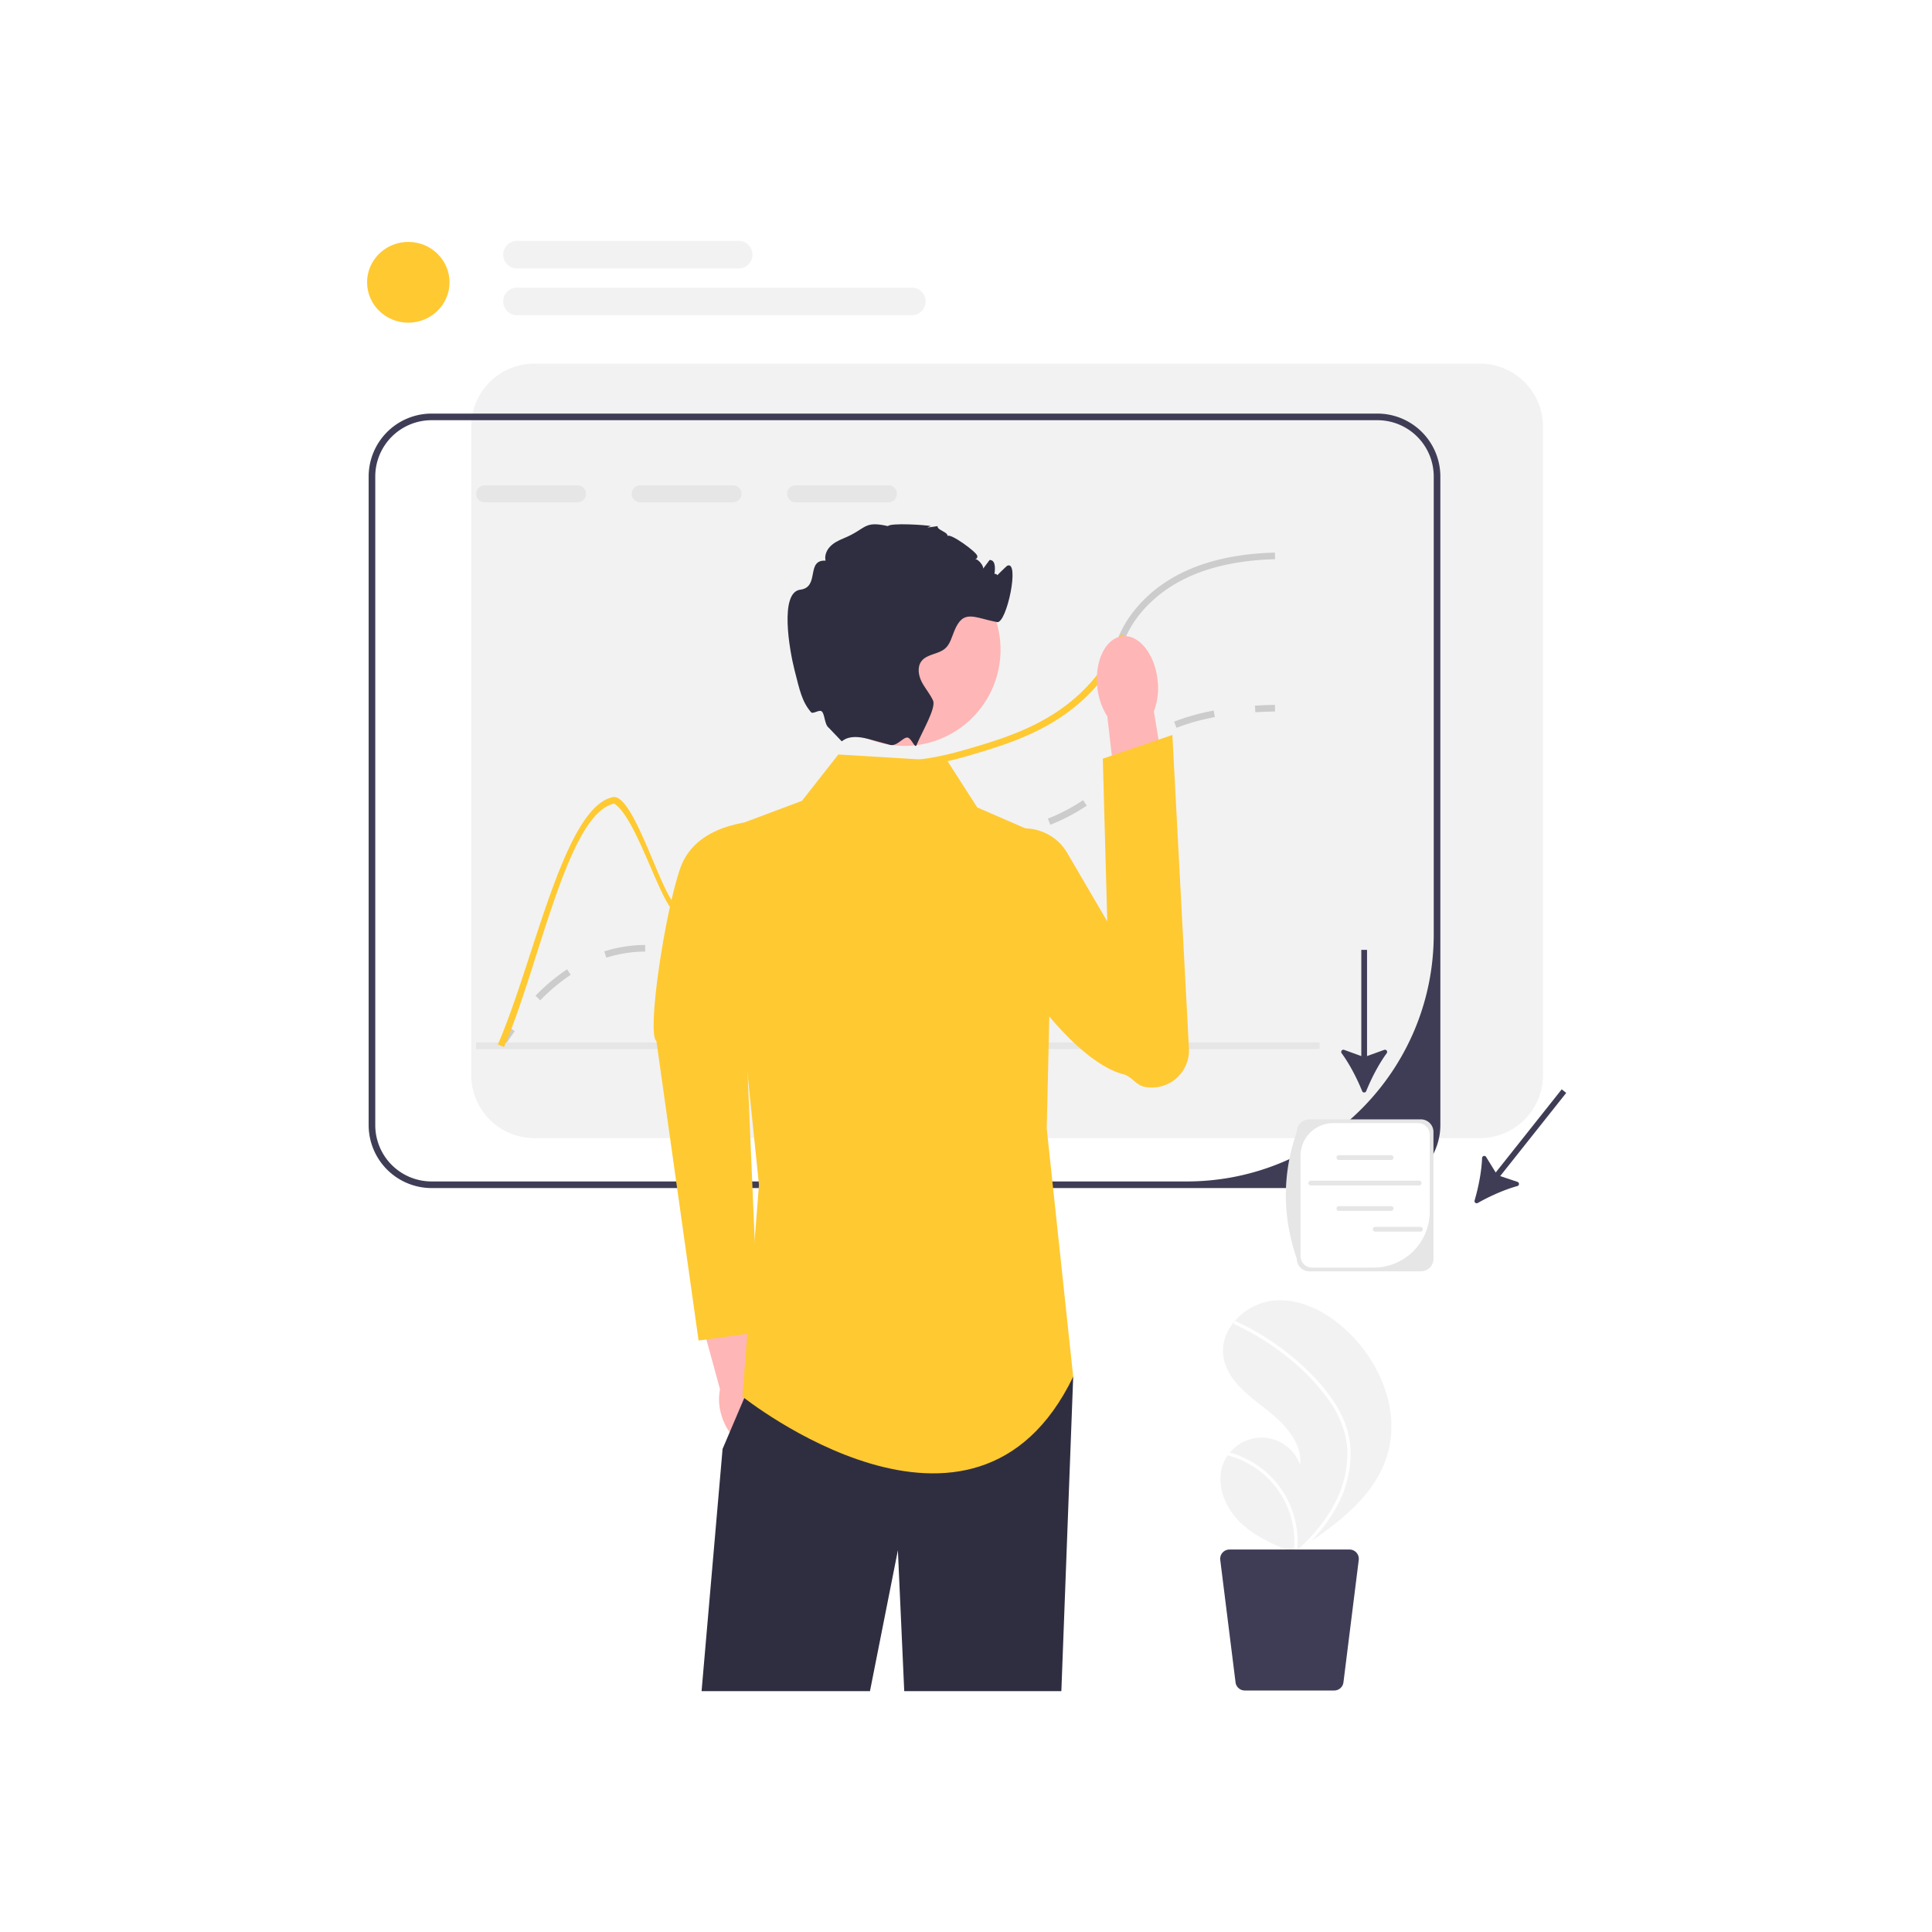 <svg xmlns="http://www.w3.org/2000/svg" xmlns:xlink="http://www.w3.org/1999/xlink" width="1500" height="1500" viewBox="0 0 1500 1500">
  <rect x="0" y="0" width="1500" height="1500" fill="#808080" stroke="none"/>
  <defs>
    <clipPath id="clip-undraw_predictive_analytics_re_wxt8">
      <rect width="1500" height="1500"/>
    </clipPath>
  </defs>
  <g id="undraw_predictive_analytics_re_wxt8" clip-path="url(#clip-undraw_predictive_analytics_re_wxt8)">
    <rect width="1500" height="1500" fill="#fff"/>
    <g id="undraw_predictive_analytics_re_wxt8-2" data-name="undraw_predictive_analytics_re_wxt8">
      <g id="undraw_predictive_analytics_re_wxt8-3" data-name="undraw_predictive_analytics_re_wxt8">
        <rect id="Rectangle_2206" data-name="Rectangle 2206" width="1500" height="1500" fill="#fff" opacity="0"/>
        <path id="Path_16397" data-name="Path 16397" d="M1149.12,282.32H414.74A48.908,48.908,0,0,0,365.895,331.2V834.749a48.908,48.908,0,0,0,48.845,48.875h734.38a48.9,48.9,0,0,0,48.84-48.875V331.2a48.9,48.9,0,0,0-48.84-48.875Z" fill="#f2f2f2"/>
        <path id="Path_16398" data-name="Path 16398" d="M1069.44,321.107H335.066a48.908,48.908,0,0,0-48.845,48.876V873.536a48.908,48.908,0,0,0,48.845,48.875H1069.44a48.911,48.911,0,0,0,48.85-48.875V369.983A48.912,48.912,0,0,0,1069.44,321.107Zm43.71,404.22c0,106.008-85.88,191.945-191.827,191.945H335.066a43.723,43.723,0,0,1-43.709-43.736V369.983a43.722,43.722,0,0,1,43.709-43.736H1069.44a43.723,43.723,0,0,1,43.71,43.736Z" fill="#3f3d56"/>
        <path id="Path_16399" data-name="Path 16399" d="M391.118,813.284l-4.347-2.737c2.826-4.494,5.741-8.849,8.663-12.945l4.181,2.986c-2.866,4.015-5.724,8.286-8.5,12.7Z" fill="#ccc"/>
        <path id="Path_16400" data-name="Path 16400" d="M419.438,776.657l-3.676-3.588a150.138,150.138,0,0,1,24.515-20.506l2.831,4.289a144.984,144.984,0,0,0-23.67,19.806Zm128.137-32.439a98.09,98.09,0,0,1-15.9-1.471l.831-5.071a91.816,91.816,0,0,0,15.073,1.4,69.478,69.478,0,0,0,15.207-1.7l1.109,5.019a74.639,74.639,0,0,1-16.316,1.822Zm-76.854-.68-1.544-4.9a108.079,108.079,0,0,1,16.987-3.881,99.868,99.868,0,0,1,14.443-1.063h.316v5.14h-.316a94.685,94.685,0,0,0-13.707,1.01,102.961,102.961,0,0,0-16.179,3.7Zm122.426-14.852-3.283-3.953c7.087-5.891,12.167-13.014,17.546-20.556l2.146-3,4.168,3-2.133,2.981c-5.577,7.821-10.847,15.209-18.444,21.524Zm41.19-47.123-3.16-4.053a94.293,94.293,0,0,1,23.912-13.39q2.342-.922,4.485-1.651l1.658,4.863c-1.362.466-2.779.986-4.264,1.571a89.21,89.21,0,0,0-22.631,12.66Zm62.007-17.851c-1.728,0-3.367-.016-4.942-.034l.06-5.139c1.61.019,3.29.023,5.069.034a216.971,216.971,0,0,0,26.008-1.51l.592,5.105a225.258,225.258,0,0,1-26.787,1.544Zm58.03-6.73-1.018-5.037c9.226-1.867,19.958-4.089,30.582-6.832l1.284,4.977C774.477,652.864,763.665,655.1,754.374,656.982Zm61.1-16.635-1.921-4.767A144.51,144.51,0,0,0,840.9,621.255l2.879,4.256a149.577,149.577,0,0,1-28.3,14.836Zm51.9-36.723-4.168-3c1.434-1.99,2.672-3.931,3.87-5.808,3.536-5.541,7.194-11.272,15.9-18.306l.609-.488,3.183,4.033-.566.453c-8.058,6.51-11.332,11.641-14.8,17.074-1.236,1.936-2.515,3.939-4.031,6.046Zm46.077-38.546-1.873-4.785A170.848,170.848,0,0,1,942.3,551.7l.948,5.052a165.858,165.858,0,0,0-29.8,8.323Z" fill="#ccc"/>
        <path id="Path_16401" data-name="Path 16401" d="M974.647,552.981l-.321-5.129c4.991-.313,10.209-.518,15.509-.614l.093,5.14c-5.225.092-10.367.3-15.281.6Z" fill="#ccc"/>
        <path id="Path_16402" data-name="Path 16402" d="M448.391,376.8H376.33a6.591,6.591,0,0,0,0,13.182h72.061a6.591,6.591,0,0,0,0-13.182Z" fill="#e6e6e6"/>
        <path id="Path_16403" data-name="Path 16403" d="M569.093,376.8H497.031a6.591,6.591,0,0,0,0,13.182h72.062a6.591,6.591,0,0,0,0-13.182Z" fill="#e6e6e6"/>
        <path id="Path_16404" data-name="Path 16404" d="M689.794,376.8H617.733a6.591,6.591,0,0,0,0,13.182h72.061a6.591,6.591,0,0,0,0-13.182Z" fill="#e6e6e6"/>
        <path id="Path_16405" data-name="Path 16405" d="M1024.55,809.344H369.685v5.139H1024.55Z" fill="#e6e6e6"/>
        <path id="Path_16406" data-name="Path 16406" d="M989.959,434.173C943.348,435.38,908.576,449.1,886.542,474.9c-8.141,9.559-11.454,17.088-14.947,25.054-3.467,7.863-7.011,15.958-15.254,26.519v-8.737A114.458,114.458,0,0,0,866.9,497.875c3.647-8.326,7.113-16.189,15.742-26.288,23.011-26.982,59.067-41.3,107.167-42.554l.154,5.14Z" fill="#ccc"/>
        <path id="Path_16407" data-name="Path 16407" d="M871.595,499.956c-3.467,7.863-7.011,15.957-15.255,26.519q-1.464,1.889-3.158,3.931c-29.739,35.385-69.468,47-101.415,56.353-2,.591-3.955,1.131-5.855,1.645-28.4,7.709-43.966,7.426-55.549,7.246-11.633-.205-19.312-.334-33.051,7.529-25.193,14.365-35.517,35.385-45.507,55.711-10.3,20.917-20.006,40.678-44.762,49.954-17.181,6.425-29.251,3.238-42.014-.1-10.966-2.9-30.73-74.376-48.229-84.8-36.134,7.581-58.091,125.734-85.493,189l-4.725-2.056c28.121-64.859,51.285-184.014,89.139-191.98,16.872-3.546,39.087,81.818,50.617,84.85,11.968,3.161,23.242,6.116,38.907.257,22.856-8.531,31.691-26.544,41.937-47.384,9.862-20.044,21.033-42.76,47.562-57.921,14.972-8.557,23.678-8.4,35.7-8.2,11.453.205,26.913.462,55.471-7.426,1.438-.412,2.9-.823,4.417-1.26,31.279-9.148,70.186-20.531,98.9-54.708a110.8,110.8,0,0,0,7.113-9.379A114.364,114.364,0,0,0,866.9,497.874c3.647-8.326,8.192-5.884,4.7,2.082Z" fill="#ffc932"/>
        <path id="Path_16408" data-name="Path 16408" d="M597.733,1087.85a41.957,41.957,0,0,0-9.659-17.44l-15.058-68.69-32.824,8.05L559,1078.58a41.7,41.7,0,0,0,1.043,19.86c4.644,16.18,16.846,26.92,27.253,24s15.079-18.41,10.435-34.59Z" fill="#ffb6b6"/>
        <path id="Path_16409" data-name="Path 16409" d="M593.193,637.276s-51.836-1.062-65.016,36.709c-12,34.38-26.219,128.832-18.531,134.29l32.725,232.515,46.664-6.41L577.059,755.39l16.134-118.114Z" fill="#ffc932"/>
        <path id="Path_16410" data-name="Path 16410" d="M833.228,1068.88,824.034,1313H702.049l-4.931-109.39L675.443,1313H544.7l16.308-188.05,16.846-39.55,11.4-26.8Z" fill="#2f2e41"/>
        <path id="Path_16411" data-name="Path 16411" d="M735.639,590.923l-84.747-5.14-28.25,35.976-61.634,23.127,28.249,274.955L576.416,1084.3s179.768,143.9,256.811-15.42L812.682,876.156l5.137-223.561-59.067-25.7Z" fill="#ffc932"/>
        <path id="Path_16412" data-name="Path 16412" d="M898.792,528.379a51.263,51.263,0,0,1-2.937,24L909.972,636.7l-40.293,5.548L859.7,556.12a51.213,51.213,0,0,1-7.778-22.9c-2.1-20.352,6.689-37.935,19.633-39.273s25.139,14.077,27.24,34.429Z" fill="#ffb6b6"/>
        <path id="Path_16413" data-name="Path 16413" d="M828.61,662.249c-13.89-23.756-48.346-26-63.778-3.212-4.219,6.228-3.044,13.229-4.051,21.64-4.276,35.71,64.111,141.23,111.431,153.379,6.209,1.594,9.747,8.3,16.014,9.644h0a28.838,28.838,0,0,0,34.851-29.728L910.223,570.6l-54,18.429,3.456,126.353L828.61,662.249Z" fill="#ffc932"/>
        <path id="Path_16414" data-name="Path 16414" d="M702.06,579.133a74.695,74.695,0,1,0-74.649-74.694A74.671,74.671,0,0,0,702.06,579.133Z" fill="#ffb6b6"/>
        <path id="Path_16415" data-name="Path 16415" d="M771.593,449.591c-.642.154,9.826-10.056,10.272-10.279,10.272-5.139-.283,45.1-7.7,43.684-18.26-3.469-26.144-10.355-33.232,6.836-1.977,4.779-3.21,10.176-7.062,13.593-5.29,4.651-14.073,4.266-18.388,9.816-3.467,4.472-2.465,11.05.1,16.086,2.568,5.063,6.472,9.354,8.809,14.519,2.619,5.808-8.552,24.284-12.815,34.665v.026l-.025.061c-1.133,2.723-3.825-5.122-6.667-5.905-3.4-.937-8.411,7.1-13.827,5.638-.026,0-.052-.026-.077-.026-5.162-1.439-10.915-2.98-16.616-4.522h-.026c-16.05-4.369-20.108,1.9-20.878,1.722l-9.965-10.433c-3.419-2.492-3.033-10.534-5.444-12.7-1.972-1.766-6.888,2.316-8.337.618-7.1-8.326-8.739-16.655-12.927-33.1-3.826-15.033-11.762-60.028,4.546-62.058,15.383-1.927,4.134-23.358,19.62-22.561-.925-3.906.8-8.1,3.595-10.973,2.774-2.9,6.472-4.7,10.2-6.244,18.362-7.5,15.306-13.953,34.669-9.585,1.926-2.7,29.893-.9,33.386,0,.256.051-8.655,2.184,5.136,0-.514,3.161,8.218,4.548,7.7,7.709,1.926-2.6,22.625,12.309,23.113,15.418.642,3.88-5.213,1.9-1.31,2.492,2.312.36,6.266,5.063,5.881,7.4,1.669-2.261,3.339-4.5,5.034-6.758.308.026.59.077.9.128,7.807,1.491-1.144,27.028-.822,19.067.59-14.621,10.94-6.064,3.159-4.342Z" fill="#2f2e41"/>
        <path id="Path_16416" data-name="Path 16416" d="M1057.58,847.147a1.683,1.683,0,0,0,3.13,0c4.01-9.892,9.72-20.969,15.93-29.435a1.7,1.7,0,0,0-1.96-2.595l-13.31,4.819V737.484h-4.45v82.452l-13.32-4.819a1.7,1.7,0,0,0-1.96,2.594c6.21,8.466,11.92,19.544,15.94,29.436Z" fill="#3f3d56"/>
        <path id="Path_16417" data-name="Path 16417" d="M1144.87,932.043a1.685,1.685,0,0,0,2.45,1.95c9.29-5.251,20.65-10.373,30.77-13.138a1.7,1.7,0,0,0,.08-3.249l-13.42-4.51L1216,848.529l-3.49-2.773-51.25,64.567-7.43-12.06a1.693,1.693,0,0,0-3.14.814c-.4,10.494-2.82,22.722-5.82,32.966Z" fill="#3f3d56"/>
        <path id="Path_16418" data-name="Path 16418" d="M1103.18,987.066h-86.6a9.762,9.762,0,0,1-9.75-9.757c-11.451-33.487-11.225-66.3,0-98.478a9.762,9.762,0,0,1,9.75-9.757h86.6a9.762,9.762,0,0,1,9.75,9.757v98.478A9.762,9.762,0,0,1,1103.18,987.066Z" fill="#e6e6e6"/>
        <path id="Path_16419" data-name="Path 16419" d="M1035.13,871.98a25.414,25.414,0,0,0-25.4,25.416v77.823a8.938,8.938,0,0,0,8.94,8.939h47.89a43.487,43.487,0,0,0,43.47-43.494V880.92a8.939,8.939,0,0,0-8.94-8.94Z" fill="#fff"/>
        <path id="Path_16420" data-name="Path 16420" d="M1080.05,900.6H1039.5a1.854,1.854,0,0,1,0-3.709h40.55a1.854,1.854,0,0,1,0,3.709Z" fill="#e6e6e6"/>
        <path id="Path_16421" data-name="Path 16421" d="M1080.05,940.155H1039.5a1.855,1.855,0,0,1,0-3.71h40.55a1.855,1.855,0,0,1,0,3.71Z" fill="#e6e6e6"/>
        <path id="Path_16422" data-name="Path 16422" d="M1101.81,920.389h-84.06a1.855,1.855,0,1,1,0-3.709h84.06a1.854,1.854,0,0,1,0,3.709Z" fill="#e6e6e6"/>
        <path id="Path_16423" data-name="Path 16423" d="M1102.8,956.235h-35.08a1.855,1.855,0,0,1,0-3.71h35.08a1.855,1.855,0,0,1,0,3.71Z" fill="#e6e6e6"/>
        <path id="Path_16424" data-name="Path 16424" d="M317.007,250.528c17.677,0,32.007-14.037,32.007-31.352s-14.33-31.352-32.007-31.352S285,201.861,285,219.176,299.33,250.528,317.007,250.528Z" fill="#ffc932"/>
        <path id="Path_16425" data-name="Path 16425" d="M573.594,208.451H401.313a10.726,10.726,0,0,1,0-21.451H573.594a10.726,10.726,0,0,1,0,21.451Z" fill="#f2f2f2"/>
        <path id="Path_16426" data-name="Path 16426" d="M708.043,244.754H401.313a10.726,10.726,0,0,1,0-21.451h306.73a10.726,10.726,0,0,1,0,21.451Z" fill="#f2f2f2"/>
      </g>
      <path id="Path_16605" data-name="Path 16605" d="M325.272,642.525c-8.506,29.51-33.343,50.167-59.252,67.714q-5.426,3.676-10.856,7.183c-.025.011-.05.034-.075.045-.174.112-.349.224-.511.337-.747.482-1.494.963-2.235,1.439l.407.183s.4.213-.038.034c-.13-.055-.266-.1-.4-.158-15.051-6.07-30.37-12.588-41.9-23.96-11.965-11.809-18.958-30.331-12.479-45.844a29.62,29.62,0,0,1,3.207-5.757c.526-.752,1.092-1.472,1.681-2.178a31.748,31.748,0,0,1,54.528,9.647c1.9-17.722-12.71-32.568-26.773-43.521s-30.056-22.87-32.776-40.495c-1.519-9.806,1.891-19.308,8.1-26.937.192-.232.384-.463.582-.689a46.333,46.333,0,0,1,29.78-15.977c21.574-2.242,42.529,9.177,58.2,24.177C319.692,571.9,334.942,608.972,325.272,642.525Z" transform="translate(752.082 486.222)" fill="#f2f2f2"/>
      <path id="Path_16606" data-name="Path 16606" d="M282.416,597.358a78.762,78.762,0,0,1,9.436,20.812,68.4,68.4,0,0,1,2.364,20.2,87.629,87.629,0,0,1-11.477,39.878,126.114,126.114,0,0,1-19.025,25.423q-5.426,3.676-10.856,7.183c-.025.011-.05.034-.075.045-.174.112-.349.224-.511.337-.747.482-1.494.963-2.235,1.439,0,0,.807.4.369.217-.13-.054-.266-.1-.4-.158a69.1,69.1,0,0,0-51.175-75.561c.526-.752,1.092-1.472,1.681-2.178a72.892,72.892,0,0,1,12.033,4.553,71.429,71.429,0,0,1,32.3,31.138A73.03,73.03,0,0,1,252.8,710.76c.618-.56,1.238-1.133,1.838-1.7,11.437-10.663,21.6-22.9,28.471-37.028a81.52,81.52,0,0,0,8.536-38.57c-.561-14.57-6.366-28.065-14.771-39.813a170.635,170.635,0,0,0-32.345-33.335A193.893,193.893,0,0,0,204.3,535.478a1.394,1.394,0,0,1-.7-1.789,1.186,1.186,0,0,1,.582-.689,1.031,1.031,0,0,1,.9.038c1.774.817,3.537,1.645,5.285,2.509a196.1,196.1,0,0,1,40.514,26.725C262.8,572.439,274.027,584.055,282.416,597.358Z" transform="translate(754.388 492.79)" fill="#fff"/>
      <path id="Path_16607" data-name="Path 16607" d="M202.554,638.25h93.216a7.211,7.211,0,0,1,7.155,8.106l-11.877,95.019a7.223,7.223,0,0,1-7.155,6.317H214.431a7.223,7.223,0,0,1-7.155-6.317L195.4,646.356a7.211,7.211,0,0,1,7.156-8.106Z" transform="translate(752 564.809)" fill="#3f3d56"/>
    </g>
  </g>
</svg>
